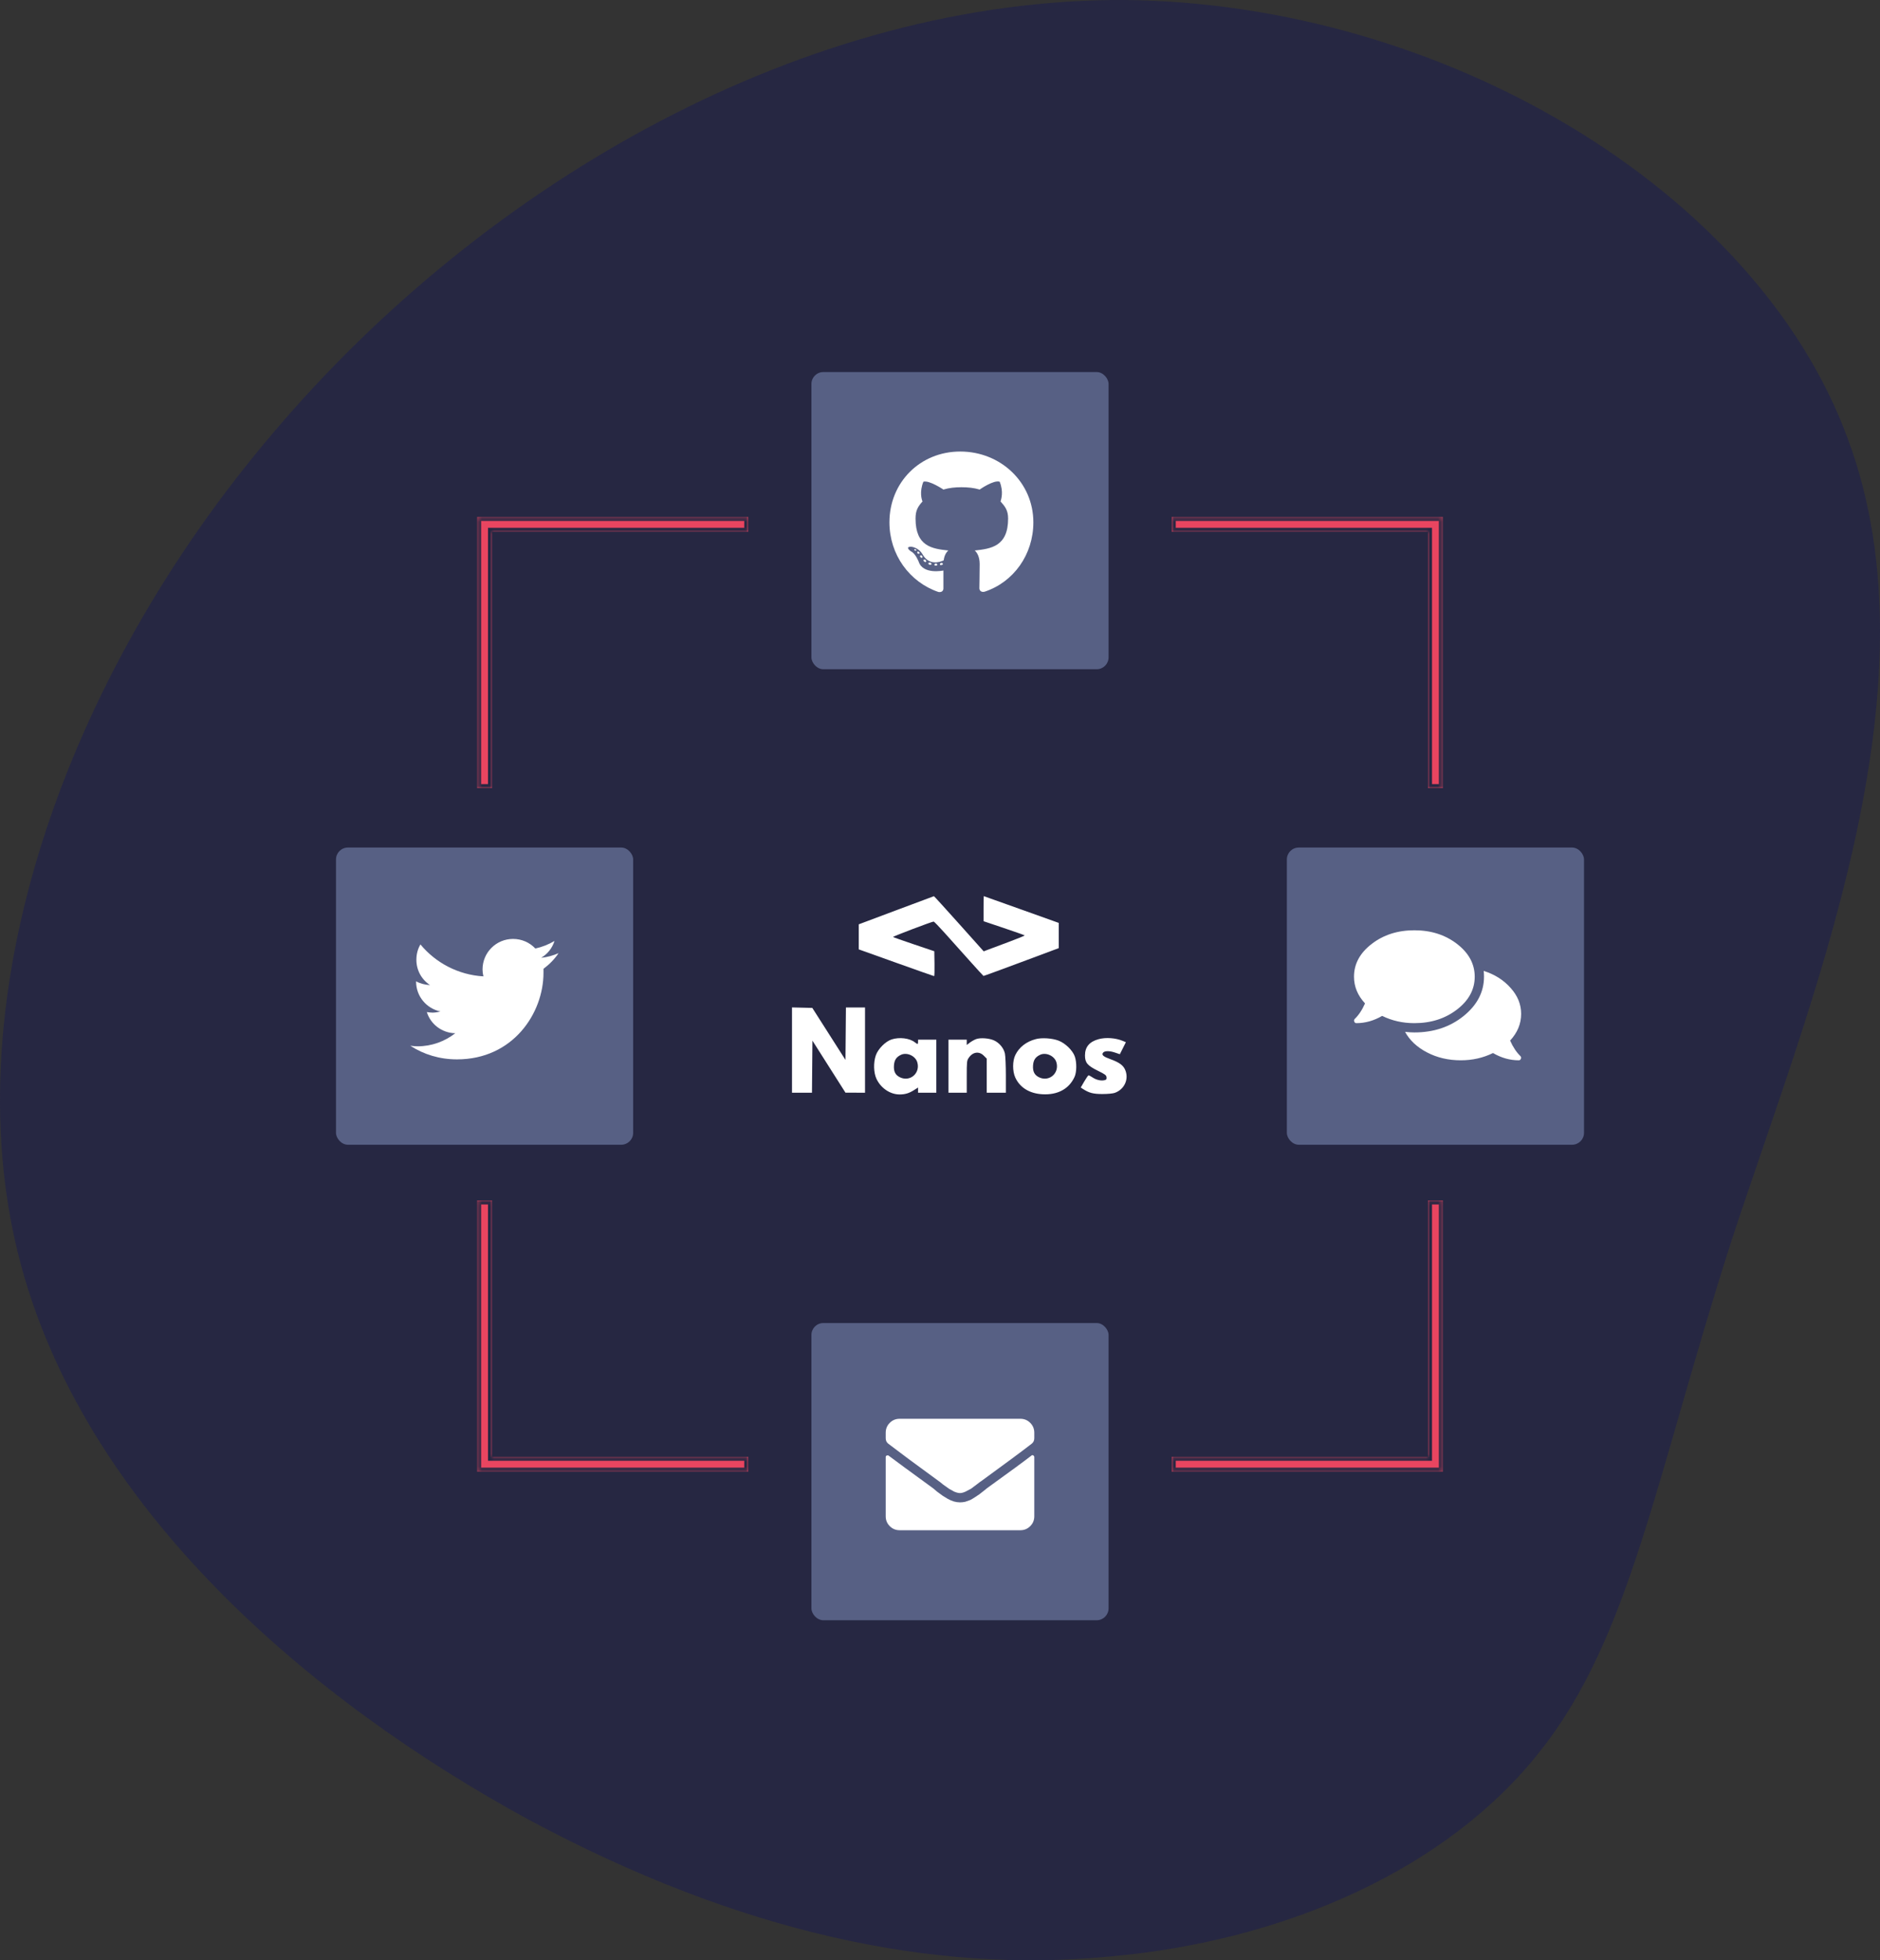 <svg width="470" height="490" viewBox="0 0 470 490" fill="none" xmlns="http://www.w3.org/2000/svg">
<rect x="0" y="0" width="470" height="490" fill="#333333" stroke="none"/>
<path d="M461.993 109.8C485.272 172.431 452.294 250.913 432.894 310.064C413.883 369.216 407.675 409.423 384.784 438.033C361.893 467.028 321.543 485.199 277.312 489.065C233.47 493.318 184.972 483.266 131.818 454.657C78.664 425.661 20.466 377.335 4.558 313.544C-11.349 249.753 15.422 170.111 68.576 107.867C121.73 45.236 201.655 -0.384 281.192 0.002C360.341 0.776 439.102 47.169 461.993 109.8Z" fill="#262742"/>
<path fill-rule="evenodd" clip-rule="evenodd" d="M224.037 227.541L214.686 231.048V234.178V237.308L224.037 240.652C229.181 242.491 233.454 243.998 233.533 244C233.611 244.002 233.653 242.602 233.625 240.889L233.574 237.773L228.482 236.055C225.681 235.109 223.332 234.281 223.262 234.213C223.138 234.094 232.994 230.353 233.417 230.359C233.534 230.361 234.784 231.651 236.195 233.226C237.606 234.801 240.336 237.85 242.262 240.001C244.188 242.153 245.813 243.929 245.873 243.949C245.933 243.969 250.19 242.413 255.334 240.492L264.686 236.998V233.845V230.692L255.334 227.348C250.19 225.509 245.961 224.002 245.936 224C245.91 223.998 245.89 225.408 245.89 227.134L245.891 230.271L250.993 231.987C253.798 232.93 256.128 233.756 256.17 233.822C256.211 233.888 254.311 234.661 251.947 235.54C249.583 236.419 247.26 237.287 246.786 237.47L245.924 237.801L239.749 230.899C236.353 227.103 233.533 224.005 233.482 224.015C233.431 224.026 229.181 225.612 224.037 227.541Z" fill="white"/>
<path fill-rule="evenodd" clip-rule="evenodd" d="M198 262.479V273.139H200.496H202.993L203.05 266.629L203.108 260.119L207.237 266.622L211.367 273.125L213.812 273.132L216.257 273.139V262.486V251.833H213.869H211.482L211.424 258.386L211.367 264.938L207.223 258.44L203.078 251.942L200.539 251.881L198 251.82V262.479ZM222.886 259.827C221.356 260.33 219.51 262.193 218.956 263.793C218.328 265.606 218.396 268.126 219.113 269.66C220.206 271.997 222.543 273.575 224.904 273.572C226.276 273.571 227.258 273.275 228.49 272.494L229.515 271.844V272.491V273.139H231.797H234.079V266.508V259.877H231.797H229.515V260.421C229.515 261.078 229.418 261.091 228.704 260.529C227.392 259.497 224.829 259.187 222.886 259.827ZM244.022 259.739C243.573 259.907 242.864 260.305 242.446 260.624L241.686 261.204V260.541V259.877H239.404H237.122V266.508V273.139H239.404H241.686V269.149C241.686 265.356 241.71 265.123 242.181 264.424C243.19 262.927 244.767 262.698 245.946 263.877L246.685 264.617V268.878V273.139H249.076H251.466V268.801C251.466 266.416 251.358 263.959 251.226 263.341C250.934 261.981 249.821 260.646 248.483 260.052C247.246 259.502 245.064 259.349 244.022 259.739ZM258.965 259.735C256.594 260.353 254.806 261.736 253.84 263.698C253.109 265.184 253.098 267.761 253.816 269.334C254.967 271.854 257.367 273.338 260.591 273.522C264.414 273.74 267.269 272.198 268.642 269.172C269.179 267.988 269.21 265.581 268.707 264.101C268.187 262.573 266.321 260.753 264.614 260.109C263.022 259.509 260.478 259.34 258.965 259.735ZM274.679 259.747C272.366 260.369 271.244 261.702 271.244 263.827C271.244 265.63 271.865 266.368 274.452 267.641C276.282 268.54 276.579 268.762 276.637 269.272C276.693 269.754 276.601 269.889 276.137 270.005C275.277 270.221 274.105 269.959 273.175 269.343C272.716 269.039 272.253 268.791 272.147 268.791C272.04 268.791 271.555 269.477 271.07 270.317L270.186 271.843L270.661 272.153C272.245 273.19 273.28 273.465 275.591 273.465C276.941 273.465 278.209 273.346 278.694 273.174C281.152 272.304 282.31 269.664 281.255 267.338C280.763 266.254 279.76 265.539 277.668 264.78C275.868 264.128 275.385 263.732 275.726 263.188C276.063 262.65 277.292 262.612 278.728 263.097L279.963 263.514L280.718 262.013L281.473 260.513L280.694 260.187C278.907 259.44 276.477 259.262 274.679 259.747ZM225.277 263.652C224.086 264.2 223.573 264.972 223.485 266.348C223.389 267.851 223.853 268.747 225.012 269.297C227.548 270.501 230.132 268.23 229.318 265.514C228.847 263.942 226.749 262.975 225.277 263.652ZM260.051 263.652C258.861 264.2 258.348 264.972 258.26 266.348C258.164 267.851 258.628 268.747 259.787 269.297C262.322 270.501 264.907 268.23 264.093 265.514C263.622 263.942 261.523 262.975 260.051 263.652Z" fill="white"/>
<rect x="84" y="211.857" width="74.286" height="74.286" rx="2.971" fill="#576084"/>
<path d="M135.87 242.17C137.321 241.081 138.627 239.776 139.643 238.252C138.337 238.833 136.813 239.268 135.29 239.413C136.886 238.47 138.047 237.019 138.627 235.205C137.176 236.076 135.508 236.729 133.839 237.092C132.388 235.568 130.429 234.698 128.253 234.698C124.045 234.698 120.636 238.107 120.636 242.315C120.636 242.895 120.708 243.475 120.854 244.056C114.542 243.693 108.884 240.646 105.111 236.076C104.458 237.164 104.096 238.47 104.096 239.921C104.096 242.532 105.402 244.854 107.505 246.232C106.272 246.16 105.039 245.869 104.023 245.289V245.362C104.023 249.061 106.635 252.108 110.117 252.834C109.537 252.979 108.811 253.124 108.158 253.124C107.65 253.124 107.215 253.051 106.707 252.979C107.65 256.026 110.48 258.202 113.817 258.275C111.205 260.306 107.941 261.539 104.386 261.539C103.733 261.539 103.153 261.467 102.572 261.394C105.909 263.57 109.899 264.804 114.252 264.804C128.253 264.804 135.87 253.269 135.87 243.185C135.87 242.823 135.87 242.532 135.87 242.17Z" fill="white"/>
<rect x="202.857" y="93" width="74.286" height="74.286" rx="2.971" fill="#576084"/>
<path d="M234.327 141.158C234.327 141.013 234.182 140.868 233.965 140.868C233.747 140.868 233.602 141.013 233.602 141.158C233.602 141.304 233.747 141.449 233.965 141.376C234.182 141.376 234.327 141.304 234.327 141.158ZM232.078 140.796C232.078 140.941 232.223 141.158 232.441 141.158C232.586 141.231 232.804 141.158 232.876 141.013C232.876 140.868 232.804 140.723 232.586 140.651C232.369 140.578 232.151 140.651 232.078 140.796ZM235.343 140.723C235.125 140.723 234.98 140.868 234.98 141.086C234.98 141.231 235.198 141.304 235.415 141.231C235.633 141.158 235.778 141.086 235.706 140.941C235.706 140.796 235.488 140.651 235.343 140.723ZM240.058 112.866C230.047 112.866 222.357 120.556 222.357 130.567C222.357 138.619 227.363 145.511 234.617 147.978C235.561 148.123 235.851 147.542 235.851 147.107C235.851 146.599 235.851 144.133 235.851 142.609C235.851 142.609 230.773 143.698 229.684 140.433C229.684 140.433 228.886 138.329 227.726 137.821C227.726 137.821 226.057 136.661 227.798 136.661C227.798 136.661 229.612 136.806 230.628 138.547C232.223 141.376 234.835 140.578 235.923 140.07C236.068 138.91 236.504 138.112 237.084 137.604C233.021 137.169 228.886 136.588 228.886 129.624C228.886 127.593 229.467 126.65 230.628 125.344C230.41 124.836 229.83 122.95 230.845 120.411C232.296 119.975 235.851 122.369 235.851 122.369C237.302 121.934 238.825 121.789 240.348 121.789C241.944 121.789 243.468 121.934 244.919 122.369C244.919 122.369 248.401 119.903 249.924 120.411C250.94 122.95 250.287 124.836 250.142 125.344C251.303 126.65 252.028 127.593 252.028 129.624C252.028 136.588 247.748 137.169 243.686 137.604C244.338 138.184 244.919 139.272 244.919 141.013C244.919 143.407 244.846 146.454 244.846 147.035C244.846 147.542 245.209 148.123 246.152 147.905C253.407 145.511 258.34 138.619 258.34 130.567C258.34 120.556 250.142 112.866 240.058 112.866ZM229.394 137.894C229.249 137.967 229.322 138.184 229.394 138.329C229.539 138.402 229.684 138.474 229.83 138.402C229.902 138.329 229.902 138.112 229.757 137.967C229.612 137.894 229.467 137.821 229.394 137.894ZM228.596 137.314C228.524 137.459 228.596 137.531 228.741 137.604C228.886 137.676 229.032 137.676 229.104 137.531C229.104 137.459 229.032 137.386 228.886 137.314C228.741 137.241 228.669 137.241 228.596 137.314ZM230.918 139.925C230.845 139.998 230.845 140.215 231.063 140.36C231.208 140.506 231.426 140.578 231.498 140.433C231.571 140.36 231.571 140.143 231.426 139.998C231.28 139.853 231.063 139.78 230.918 139.925ZM230.12 138.837C229.975 138.91 229.975 139.127 230.12 139.272C230.265 139.417 230.41 139.49 230.555 139.417C230.628 139.345 230.628 139.127 230.555 138.982C230.41 138.837 230.265 138.765 230.12 138.837Z" fill="white"/>
<rect x="202.857" y="330.714" width="74.286" height="74.286" rx="2.971" fill="#576084"/>
<path d="M257.845 363.856C257.99 363.711 258.135 363.687 258.28 363.783C258.474 363.88 258.571 364.025 258.571 364.219V379.018C258.571 379.985 258.232 380.807 257.555 381.484C256.878 382.161 256.056 382.5 255.088 382.5H224.91C223.943 382.5 223.12 382.161 222.443 381.484C221.766 380.807 221.428 379.985 221.428 379.018V364.219C221.428 364.025 221.5 363.904 221.645 363.856C221.839 363.759 222.008 363.759 222.153 363.856C223.749 365.065 227.473 367.798 233.325 372.054C233.422 372.15 233.736 372.416 234.268 372.852C234.848 373.287 235.308 373.625 235.646 373.867C235.985 374.061 236.42 374.327 236.952 374.665C237.484 374.955 237.992 375.173 238.476 375.318C239.008 375.463 239.516 375.536 239.999 375.536C240.434 375.536 240.87 375.487 241.305 375.391C241.74 375.246 242.151 375.1 242.538 374.955C242.925 374.762 243.336 374.52 243.771 374.23C244.207 373.94 244.569 373.698 244.86 373.504C245.15 373.263 245.488 372.997 245.875 372.706C246.262 372.416 246.528 372.199 246.673 372.054C252.38 367.943 256.104 365.21 257.845 363.856ZM239.999 373.214C239.612 373.214 239.129 373.093 238.548 372.852C238.016 372.561 237.581 372.32 237.242 372.126C236.904 371.884 236.396 371.522 235.719 371.038C235.09 370.506 234.752 370.24 234.703 370.24C228.803 365.936 224.596 362.816 222.081 360.882C221.645 360.543 221.428 360.084 221.428 359.503V358.125C221.428 357.158 221.766 356.336 222.443 355.658C223.12 354.981 223.943 354.643 224.91 354.643H255.088C256.056 354.643 256.878 354.981 257.555 355.658C258.232 356.336 258.571 357.158 258.571 358.125V359.503C258.571 360.084 258.353 360.543 257.918 360.882C255.548 362.719 251.34 365.839 245.295 370.24C245.247 370.24 244.884 370.506 244.207 371.038C243.578 371.522 243.094 371.884 242.756 372.126C242.417 372.32 241.958 372.561 241.378 372.852C240.846 373.093 240.386 373.214 239.999 373.214Z" fill="white"/>
<rect x="321.715" y="211.857" width="74.286" height="74.286" rx="2.971" fill="#576084"/>
<path d="M364.254 235.945C367.204 238.218 368.679 240.951 368.679 244.143C368.679 247.335 367.204 250.067 364.254 252.34C361.303 254.613 357.749 255.75 353.59 255.75C350.688 255.75 348.004 255.145 345.537 253.936C343.457 255.145 341.305 255.75 339.081 255.75C338.984 255.75 338.887 255.726 338.79 255.677C338.694 255.581 338.621 255.484 338.573 255.387C338.476 255.145 338.5 254.928 338.645 254.734C339.661 253.767 340.532 252.461 341.257 250.817C339.419 248.834 338.5 246.609 338.5 244.143C338.5 240.951 339.975 238.218 342.926 235.945C345.876 233.672 349.43 232.536 353.59 232.536C357.749 232.536 361.303 233.672 364.254 235.945ZM377.529 260.103C378.255 261.747 379.125 263.053 380.141 264.02C380.286 264.214 380.31 264.431 380.213 264.673C380.117 264.915 379.947 265.036 379.706 265.036C377.481 265.036 375.329 264.431 373.249 263.222C370.783 264.431 368.098 265.036 365.197 265.036C362.101 265.036 359.296 264.383 356.782 263.077C354.267 261.771 352.429 260.054 351.268 257.926C352.139 258.023 352.912 258.071 353.59 258.071C358.378 258.071 362.464 256.717 365.85 254.009C369.283 251.252 371 247.964 371 244.143C371 243.611 370.976 243.127 370.928 242.692C373.684 243.563 375.933 244.989 377.674 246.972C379.415 248.907 380.286 251.059 380.286 253.429C380.286 255.895 379.367 258.12 377.529 260.103Z" fill="white"/>
<mask id="path-12-inside-1" fill="white">
<path fill-rule="evenodd" clip-rule="evenodd" d="M122.999 132.929V197H119.285V129.214H119.286V129.214H187.071V132.929H122.999Z"/>
</mask>
<path fill-rule="evenodd" clip-rule="evenodd" d="M122.999 132.929V197H119.285V129.214H119.286V129.214H187.071V132.929H122.999Z" fill="#E94560"/>
<path d="M122.999 132.929V131.929H121.999V132.929H122.999ZM122.999 197V198H123.999V197H122.999ZM119.285 197H118.285V198H119.285V197ZM119.285 129.214V128.214H118.285V129.214H119.285ZM119.286 129.214V130.214H120.286V129.214H119.286ZM119.286 129.214V128.214H118.286V129.214H119.286ZM187.071 129.214H188.071V128.214H187.071V129.214ZM187.071 132.929V133.929H188.071V132.929H187.071ZM121.999 132.929V197H123.999V132.929H121.999ZM122.999 196H119.285V198H122.999V196ZM120.285 197V129.214H118.285V197H120.285ZM119.285 130.214H119.286V128.214H119.285V130.214ZM120.286 129.214V129.214H118.286V129.214H120.286ZM119.286 130.214H187.071V128.214H119.286V130.214ZM186.071 129.214V132.929H188.071V129.214H186.071ZM187.071 131.929H122.999V133.929H187.071V131.929Z" fill="#262742" mask="url(#path-12-inside-1)"/>
<mask id="path-14-inside-2" fill="white">
<path fill-rule="evenodd" clip-rule="evenodd" d="M292.93 129.214H360.715V132.929V197H357.001V132.929H292.93V129.214Z"/>
</mask>
<path fill-rule="evenodd" clip-rule="evenodd" d="M292.93 129.214H360.715V132.929V197H357.001V132.929H292.93V129.214Z" fill="#E94560"/>
<path d="M360.715 129.214H361.715V128.214H360.715V129.214ZM292.93 129.214V128.214H291.93V129.214H292.93ZM360.715 197V198H361.715V197H360.715ZM357.001 197H356.001V198H357.001V197ZM357.001 132.929H358.001V131.929H357.001V132.929ZM292.93 132.929H291.93V133.929H292.93V132.929ZM360.715 128.214H292.93V130.214H360.715V128.214ZM361.715 132.929V129.214H359.715V132.929H361.715ZM361.715 197V132.929H359.715V197H361.715ZM357.001 198H360.715V196H357.001V198ZM356.001 132.929V197H358.001V132.929H356.001ZM292.93 133.929H357.001V131.929H292.93V133.929ZM291.93 129.214V132.929H293.93V129.214H291.93Z" fill="#262742" mask="url(#path-14-inside-2)"/>
<mask id="path-16-inside-3" fill="white">
<path fill-rule="evenodd" clip-rule="evenodd" d="M122.999 367.857H119.285V300.071H122.999V364.143H187.071V367.857H122.999V367.857Z"/>
</mask>
<path fill-rule="evenodd" clip-rule="evenodd" d="M122.999 367.857H119.285V300.071H122.999V364.143H187.071V367.857H122.999V367.857Z" fill="#E94560"/>
<path d="M119.285 367.857V368.857H118.285V367.857H119.285ZM122.999 367.857H123.999V368.857H122.999V367.857ZM119.285 300.071H118.285V299.071H119.285V300.071ZM122.999 300.071V299.071H123.999V300.071H122.999ZM122.999 364.143V365.143H121.999V364.143H122.999ZM187.071 364.143V363.143H188.071V364.143H187.071ZM187.071 367.857H188.071V368.857H187.071V367.857ZM122.999 367.857H121.999V366.857H122.999V367.857ZM119.285 366.857H122.999V368.857H119.285V366.857ZM120.285 300.071V367.857H118.285V300.071H120.285ZM122.999 301.071H119.285V299.071H122.999V301.071ZM121.999 364.143V300.071H123.999V364.143H121.999ZM187.071 365.143H122.999V363.143H187.071V365.143ZM186.071 367.857V364.143H188.071V367.857H186.071ZM122.999 366.857H187.071V368.857H122.999V366.857ZM121.999 367.857V367.857H123.999V367.857H121.999Z" fill="#262742" mask="url(#path-16-inside-3)"/>
<mask id="path-18-inside-4" fill="white">
<path fill-rule="evenodd" clip-rule="evenodd" d="M357.001 367.857H360.715V300.071H357.001V364.143H292.929V367.857H357.001V367.857Z"/>
</mask>
<path fill-rule="evenodd" clip-rule="evenodd" d="M357.001 367.857H360.715V300.071H357.001V364.143H292.929V367.857H357.001V367.857Z" fill="#E94560"/>
<path d="M360.715 367.857V368.857H361.715V367.857H360.715ZM357.001 367.857H356.001V368.857H357.001V367.857ZM360.715 300.071H361.715V299.071H360.715V300.071ZM357.001 300.071V299.071H356.001V300.071H357.001ZM357.001 364.143V365.143H358.001V364.143H357.001ZM292.929 364.143V363.143H291.929V364.143H292.929ZM292.929 367.857H291.929V368.857H292.929V367.857ZM357.001 367.857H358.001V366.857H357.001V367.857ZM360.715 366.857H357.001V368.857H360.715V366.857ZM359.715 300.071V367.857H361.715V300.071H359.715ZM357.001 301.071H360.715V299.071H357.001V301.071ZM358.001 364.143V300.071H356.001V364.143H358.001ZM292.929 365.143H357.001V363.143H292.929V365.143ZM293.929 367.857V364.143H291.929V367.857H293.929ZM357.001 366.857H292.929V368.857H357.001V366.857ZM358.001 367.857V367.857H356.001V367.857H358.001Z" fill="#262742" mask="url(#path-18-inside-4)"/>
</svg>
